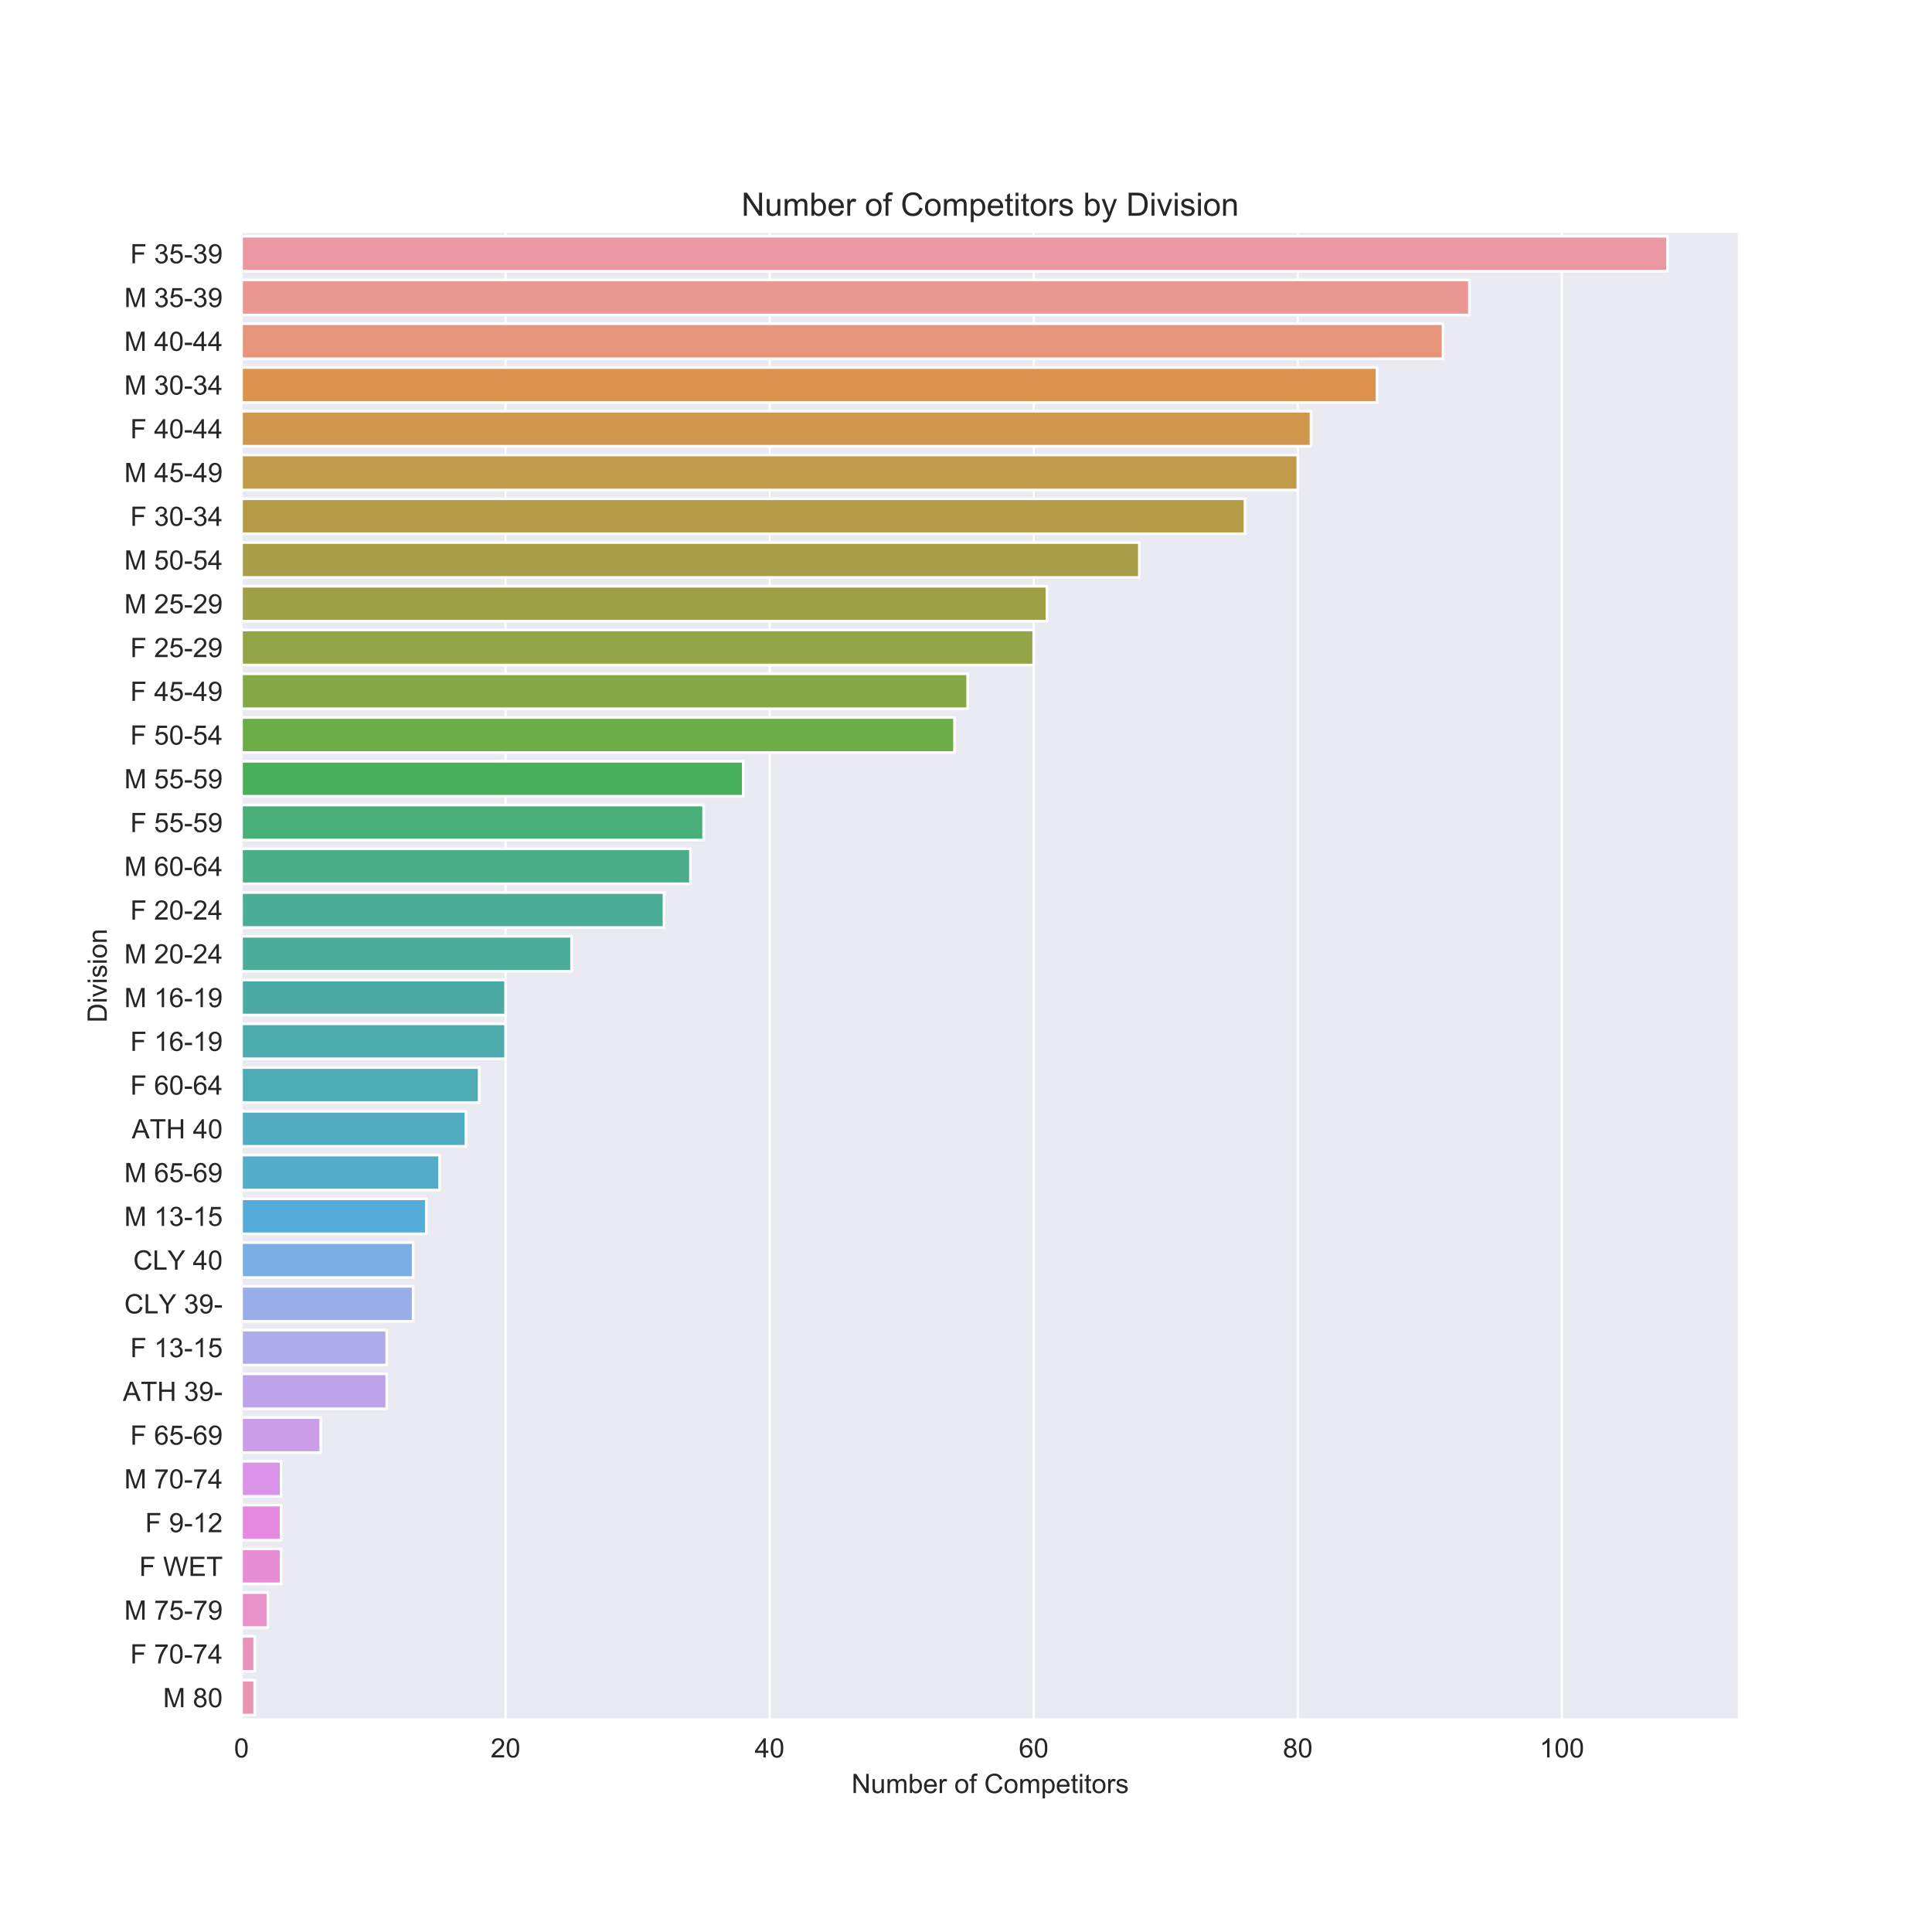 <?xml version="1.0" encoding="utf-8" standalone="no"?>
<!DOCTYPE svg PUBLIC "-//W3C//DTD SVG 1.1//EN"
  "http://www.w3.org/Graphics/SVG/1.1/DTD/svg11.dtd">
<!-- Created with matplotlib (http://matplotlib.org/) -->
<svg height="720pt" version="1.1" viewBox="0 0 720 720" width="720pt" xmlns="http://www.w3.org/2000/svg" xmlns:xlink="http://www.w3.org/1999/xlink">
 <defs>
  <style type="text/css">
*{stroke-linecap:butt;stroke-linejoin:round;}
  </style>
 </defs>
 <g id="figure_1">
  <g id="patch_1">
   <path d="M 0 720 
L 720 720 
L 720 0 
L 0 0 
z
" style="fill:#ffffff;"/>
  </g>
  <g id="axes_1">
   <g id="patch_2">
    <path d="M 90 640.8 
L 648 640.8 
L 648 86.4 
L 90 86.4 
z
" style="fill:#eaeaf2;"/>
   </g>
   <g id="matplotlib.axis_1">
    <g id="xtick_1">
     <g id="line2d_1">
      <path clip-path="url(#p5d344cec4f)" d="M 90 640.8 
L 90 86.4 
" style="fill:none;stroke:#ffffff;stroke-linecap:round;stroke-width:0.8;"/>
     </g>
     <g id="text_1">
      <!-- 0 -->
      <defs>
       <path d="M 4.156 35.297 
Q 4.156 48 6.766 55.734 
Q 9.375 63.484 14.516 67.672 
Q 19.672 71.875 27.484 71.875 
Q 33.25 71.875 37.594 69.547 
Q 41.938 67.234 44.766 62.859 
Q 47.609 58.5 49.219 52.219 
Q 50.828 45.953 50.828 35.297 
Q 50.828 22.703 48.234 14.969 
Q 45.656 7.234 40.5 3 
Q 35.359 -1.219 27.484 -1.219 
Q 17.141 -1.219 11.234 6.203 
Q 4.156 15.141 4.156 35.297 
z
M 13.188 35.297 
Q 13.188 17.672 17.312 11.828 
Q 21.438 6 27.484 6 
Q 33.547 6 37.672 11.859 
Q 41.797 17.719 41.797 35.297 
Q 41.797 52.984 37.672 58.781 
Q 33.547 64.594 27.391 64.594 
Q 21.344 64.594 17.719 59.469 
Q 13.188 52.938 13.188 35.297 
z
" id="ArialMT-30"/>
      </defs>
      <g style="fill:#262626;" transform="translate(87.22 654.958)scale(0.1 -0.1)">
       <use xlink:href="#ArialMT-30"/>
      </g>
     </g>
    </g>
    <g id="xtick_2">
     <g id="line2d_2">
      <path clip-path="url(#p5d344cec4f)" d="M 188.413 640.8 
L 188.413 86.4 
" style="fill:none;stroke:#ffffff;stroke-linecap:round;stroke-width:0.8;"/>
     </g>
     <g id="text_2">
      <!-- 20 -->
      <defs>
       <path d="M 50.344 8.453 
L 50.344 0 
L 3.031 0 
Q 2.938 3.172 4.047 6.109 
Q 5.859 10.938 9.828 15.625 
Q 13.812 20.312 21.344 26.469 
Q 33.016 36.031 37.109 41.625 
Q 41.219 47.219 41.219 52.203 
Q 41.219 57.422 37.469 61 
Q 33.734 64.594 27.734 64.594 
Q 21.391 64.594 17.578 60.781 
Q 13.766 56.984 13.719 50.25 
L 4.688 51.172 
Q 5.609 61.281 11.656 66.578 
Q 17.719 71.875 27.938 71.875 
Q 38.234 71.875 44.234 66.156 
Q 50.25 60.453 50.25 52 
Q 50.25 47.703 48.484 43.547 
Q 46.734 39.406 42.656 34.812 
Q 38.578 30.219 29.109 22.219 
Q 21.188 15.578 18.938 13.203 
Q 16.703 10.844 15.234 8.453 
z
" id="ArialMT-32"/>
      </defs>
      <g style="fill:#262626;" transform="translate(182.852 654.958)scale(0.1 -0.1)">
       <use xlink:href="#ArialMT-32"/>
       <use x="55.615" xlink:href="#ArialMT-30"/>
      </g>
     </g>
    </g>
    <g id="xtick_3">
     <g id="line2d_3">
      <path clip-path="url(#p5d344cec4f)" d="M 286.825 640.8 
L 286.825 86.4 
" style="fill:none;stroke:#ffffff;stroke-linecap:round;stroke-width:0.8;"/>
     </g>
     <g id="text_3">
      <!-- 40 -->
      <defs>
       <path d="M 32.328 0 
L 32.328 17.141 
L 1.266 17.141 
L 1.266 25.203 
L 33.938 71.578 
L 41.109 71.578 
L 41.109 25.203 
L 50.781 25.203 
L 50.781 17.141 
L 41.109 17.141 
L 41.109 0 
z
M 32.328 25.203 
L 32.328 57.469 
L 9.906 25.203 
z
" id="ArialMT-34"/>
      </defs>
      <g style="fill:#262626;" transform="translate(281.264 654.958)scale(0.1 -0.1)">
       <use xlink:href="#ArialMT-34"/>
       <use x="55.615" xlink:href="#ArialMT-30"/>
      </g>
     </g>
    </g>
    <g id="xtick_4">
     <g id="line2d_4">
      <path clip-path="url(#p5d344cec4f)" d="M 385.238 640.8 
L 385.238 86.4 
" style="fill:none;stroke:#ffffff;stroke-linecap:round;stroke-width:0.8;"/>
     </g>
     <g id="text_4">
      <!-- 60 -->
      <defs>
       <path d="M 49.75 54.047 
L 41.016 53.375 
Q 39.844 58.547 37.703 60.891 
Q 34.125 64.656 28.906 64.656 
Q 24.703 64.656 21.531 62.312 
Q 17.391 59.281 14.984 53.469 
Q 12.594 47.656 12.5 36.922 
Q 15.672 41.75 20.266 44.094 
Q 24.859 46.438 29.891 46.438 
Q 38.672 46.438 44.844 39.969 
Q 51.031 33.5 51.031 23.25 
Q 51.031 16.5 48.125 10.719 
Q 45.219 4.938 40.141 1.859 
Q 35.062 -1.219 28.609 -1.219 
Q 17.625 -1.219 10.688 6.859 
Q 3.766 14.938 3.766 33.5 
Q 3.766 54.25 11.422 63.672 
Q 18.109 71.875 29.438 71.875 
Q 37.891 71.875 43.281 67.141 
Q 48.688 62.406 49.75 54.047 
z
M 13.875 23.188 
Q 13.875 18.656 15.797 14.5 
Q 17.719 10.359 21.188 8.172 
Q 24.656 6 28.469 6 
Q 34.031 6 38.031 10.484 
Q 42.047 14.984 42.047 22.703 
Q 42.047 30.125 38.078 34.391 
Q 34.125 38.672 28.125 38.672 
Q 22.172 38.672 18.016 34.391 
Q 13.875 30.125 13.875 23.188 
z
" id="ArialMT-36"/>
      </defs>
      <g style="fill:#262626;" transform="translate(379.677 654.958)scale(0.1 -0.1)">
       <use xlink:href="#ArialMT-36"/>
       <use x="55.615" xlink:href="#ArialMT-30"/>
      </g>
     </g>
    </g>
    <g id="xtick_5">
     <g id="line2d_5">
      <path clip-path="url(#p5d344cec4f)" d="M 483.651 640.8 
L 483.651 86.4 
" style="fill:none;stroke:#ffffff;stroke-linecap:round;stroke-width:0.8;"/>
     </g>
     <g id="text_5">
      <!-- 80 -->
      <defs>
       <path d="M 17.672 38.812 
Q 12.203 40.828 9.562 44.531 
Q 6.938 48.25 6.938 53.422 
Q 6.938 61.234 12.547 66.547 
Q 18.172 71.875 27.484 71.875 
Q 36.859 71.875 42.578 66.422 
Q 48.297 60.984 48.297 53.172 
Q 48.297 48.188 45.672 44.5 
Q 43.062 40.828 37.75 38.812 
Q 44.344 36.672 47.781 31.875 
Q 51.219 27.094 51.219 20.453 
Q 51.219 11.281 44.719 5.031 
Q 38.234 -1.219 27.641 -1.219 
Q 17.047 -1.219 10.547 5.047 
Q 4.047 11.328 4.047 20.703 
Q 4.047 27.688 7.594 32.391 
Q 11.141 37.109 17.672 38.812 
z
M 15.922 53.719 
Q 15.922 48.641 19.188 45.406 
Q 22.469 42.188 27.688 42.188 
Q 32.766 42.188 36.016 45.375 
Q 39.266 48.578 39.266 53.219 
Q 39.266 58.062 35.906 61.359 
Q 32.562 64.656 27.594 64.656 
Q 22.562 64.656 19.234 61.422 
Q 15.922 58.203 15.922 53.719 
z
M 13.094 20.656 
Q 13.094 16.891 14.875 13.375 
Q 16.656 9.859 20.172 7.922 
Q 23.688 6 27.734 6 
Q 34.031 6 38.125 10.047 
Q 42.234 14.109 42.234 20.359 
Q 42.234 26.703 38.016 30.859 
Q 33.797 35.016 27.438 35.016 
Q 21.234 35.016 17.156 30.906 
Q 13.094 26.812 13.094 20.656 
z
" id="ArialMT-38"/>
      </defs>
      <g style="fill:#262626;" transform="translate(478.09 654.958)scale(0.1 -0.1)">
       <use xlink:href="#ArialMT-38"/>
       <use x="55.615" xlink:href="#ArialMT-30"/>
      </g>
     </g>
    </g>
    <g id="xtick_6">
     <g id="line2d_6">
      <path clip-path="url(#p5d344cec4f)" d="M 582.063 640.8 
L 582.063 86.4 
" style="fill:none;stroke:#ffffff;stroke-linecap:round;stroke-width:0.8;"/>
     </g>
     <g id="text_6">
      <!-- 100 -->
      <defs>
       <path d="M 37.25 0 
L 28.469 0 
L 28.469 56 
Q 25.297 52.984 20.141 49.953 
Q 14.984 46.922 10.891 45.406 
L 10.891 53.906 
Q 18.266 57.375 23.781 62.297 
Q 29.297 67.234 31.594 71.875 
L 37.25 71.875 
z
" id="ArialMT-31"/>
      </defs>
      <g style="fill:#262626;" transform="translate(573.722 654.958)scale(0.1 -0.1)">
       <use xlink:href="#ArialMT-31"/>
       <use x="55.615" xlink:href="#ArialMT-30"/>
       <use x="111.23" xlink:href="#ArialMT-30"/>
      </g>
     </g>
    </g>
    <g id="text_7">
     <!-- Number of Competitors -->
     <defs>
      <path d="M 7.625 0 
L 7.625 71.578 
L 17.328 71.578 
L 54.938 15.375 
L 54.938 71.578 
L 64.016 71.578 
L 64.016 0 
L 54.297 0 
L 16.703 56.25 
L 16.703 0 
z
" id="ArialMT-4e"/>
      <path d="M 40.578 0 
L 40.578 7.625 
Q 34.516 -1.172 24.125 -1.172 
Q 19.531 -1.172 15.547 0.578 
Q 11.578 2.344 9.641 5 
Q 7.719 7.672 6.938 11.531 
Q 6.391 14.109 6.391 19.734 
L 6.391 51.859 
L 15.188 51.859 
L 15.188 23.094 
Q 15.188 16.219 15.719 13.812 
Q 16.547 10.359 19.234 8.375 
Q 21.922 6.391 25.875 6.391 
Q 29.828 6.391 33.297 8.422 
Q 36.766 10.453 38.203 13.938 
Q 39.656 17.438 39.656 24.078 
L 39.656 51.859 
L 48.438 51.859 
L 48.438 0 
z
" id="ArialMT-75"/>
      <path d="M 6.594 0 
L 6.594 51.859 
L 14.453 51.859 
L 14.453 44.578 
Q 16.891 48.391 20.938 50.703 
Q 25 53.031 30.172 53.031 
Q 35.938 53.031 39.625 50.641 
Q 43.312 48.25 44.828 43.953 
Q 50.984 53.031 60.844 53.031 
Q 68.562 53.031 72.703 48.75 
Q 76.859 44.484 76.859 35.594 
L 76.859 0 
L 68.109 0 
L 68.109 32.672 
Q 68.109 37.938 67.25 40.25 
Q 66.406 42.578 64.156 43.984 
Q 61.922 45.406 58.891 45.406 
Q 53.422 45.406 49.797 41.766 
Q 46.188 38.141 46.188 30.125 
L 46.188 0 
L 37.406 0 
L 37.406 33.688 
Q 37.406 39.547 35.25 42.469 
Q 33.109 45.406 28.219 45.406 
Q 24.516 45.406 21.359 43.453 
Q 18.219 41.5 16.797 37.734 
Q 15.375 33.984 15.375 26.906 
L 15.375 0 
z
" id="ArialMT-6d"/>
      <path d="M 14.703 0 
L 6.547 0 
L 6.547 71.578 
L 15.328 71.578 
L 15.328 46.047 
Q 20.906 53.031 29.547 53.031 
Q 34.328 53.031 38.594 51.094 
Q 42.875 49.172 45.625 45.672 
Q 48.391 42.188 49.953 37.25 
Q 51.516 32.328 51.516 26.703 
Q 51.516 13.375 44.922 6.094 
Q 38.328 -1.172 29.109 -1.172 
Q 19.922 -1.172 14.703 6.5 
z
M 14.594 26.312 
Q 14.594 17 17.141 12.844 
Q 21.297 6.062 28.375 6.062 
Q 34.125 6.062 38.328 11.062 
Q 42.531 16.062 42.531 25.984 
Q 42.531 36.141 38.5 40.969 
Q 34.469 45.797 28.766 45.797 
Q 23 45.797 18.797 40.797 
Q 14.594 35.797 14.594 26.312 
z
" id="ArialMT-62"/>
      <path d="M 42.094 16.703 
L 51.172 15.578 
Q 49.031 7.625 43.219 3.219 
Q 37.406 -1.172 28.375 -1.172 
Q 17 -1.172 10.328 5.828 
Q 3.656 12.844 3.656 25.484 
Q 3.656 38.578 10.391 45.797 
Q 17.141 53.031 27.875 53.031 
Q 38.281 53.031 44.875 45.953 
Q 51.469 38.875 51.469 26.031 
Q 51.469 25.25 51.422 23.688 
L 12.75 23.688 
Q 13.234 15.141 17.578 10.594 
Q 21.922 6.062 28.422 6.062 
Q 33.25 6.062 36.672 8.594 
Q 40.094 11.141 42.094 16.703 
z
M 13.234 30.906 
L 42.188 30.906 
Q 41.609 37.453 38.875 40.719 
Q 34.672 45.797 27.984 45.797 
Q 21.922 45.797 17.797 41.75 
Q 13.672 37.703 13.234 30.906 
z
" id="ArialMT-65"/>
      <path d="M 6.5 0 
L 6.5 51.859 
L 14.406 51.859 
L 14.406 44 
Q 17.438 49.516 20 51.266 
Q 22.562 53.031 25.641 53.031 
Q 30.078 53.031 34.672 50.203 
L 31.641 42.047 
Q 28.422 43.953 25.203 43.953 
Q 22.312 43.953 20.016 42.219 
Q 17.719 40.484 16.75 37.406 
Q 15.281 32.719 15.281 27.156 
L 15.281 0 
z
" id="ArialMT-72"/>
      <path id="ArialMT-20"/>
      <path d="M 3.328 25.922 
Q 3.328 40.328 11.328 47.266 
Q 18.016 53.031 27.641 53.031 
Q 38.328 53.031 45.109 46.016 
Q 51.906 39.016 51.906 26.656 
Q 51.906 16.656 48.906 10.906 
Q 45.906 5.172 40.156 2 
Q 34.422 -1.172 27.641 -1.172 
Q 16.75 -1.172 10.031 5.812 
Q 3.328 12.797 3.328 25.922 
z
M 12.359 25.922 
Q 12.359 15.969 16.703 11.016 
Q 21.047 6.062 27.641 6.062 
Q 34.188 6.062 38.531 11.031 
Q 42.875 16.016 42.875 26.219 
Q 42.875 35.844 38.5 40.797 
Q 34.125 45.75 27.641 45.75 
Q 21.047 45.75 16.703 40.812 
Q 12.359 35.891 12.359 25.922 
z
" id="ArialMT-6f"/>
      <path d="M 8.688 0 
L 8.688 45.016 
L 0.922 45.016 
L 0.922 51.859 
L 8.688 51.859 
L 8.688 57.375 
Q 8.688 62.594 9.625 65.141 
Q 10.891 68.562 14.078 70.672 
Q 17.281 72.797 23.047 72.797 
Q 26.766 72.797 31.25 71.922 
L 29.938 64.266 
Q 27.203 64.75 24.75 64.75 
Q 20.75 64.75 19.094 63.031 
Q 17.438 61.328 17.438 56.641 
L 17.438 51.859 
L 27.547 51.859 
L 27.547 45.016 
L 17.438 45.016 
L 17.438 0 
z
" id="ArialMT-66"/>
      <path d="M 58.797 25.094 
L 68.266 22.703 
Q 65.281 11.031 57.547 4.906 
Q 49.812 -1.219 38.625 -1.219 
Q 27.047 -1.219 19.797 3.484 
Q 12.547 8.203 8.766 17.141 
Q 4.984 26.078 4.984 36.328 
Q 4.984 47.516 9.25 55.828 
Q 13.531 64.156 21.406 68.469 
Q 29.297 72.797 38.766 72.797 
Q 49.516 72.797 56.828 67.328 
Q 64.156 61.859 67.047 51.953 
L 57.719 49.75 
Q 55.219 57.562 50.484 61.125 
Q 45.75 64.703 38.578 64.703 
Q 30.328 64.703 24.781 60.734 
Q 19.234 56.781 16.984 50.109 
Q 14.75 43.453 14.75 36.375 
Q 14.75 27.25 17.406 20.438 
Q 20.062 13.625 25.672 10.25 
Q 31.297 6.891 37.844 6.891 
Q 45.797 6.891 51.312 11.469 
Q 56.844 16.062 58.797 25.094 
z
" id="ArialMT-43"/>
      <path d="M 6.594 -19.875 
L 6.594 51.859 
L 14.594 51.859 
L 14.594 45.125 
Q 17.438 49.078 21 51.047 
Q 24.562 53.031 29.641 53.031 
Q 36.281 53.031 41.359 49.609 
Q 46.438 46.188 49.016 39.953 
Q 51.609 33.734 51.609 26.312 
Q 51.609 18.359 48.75 11.984 
Q 45.906 5.609 40.453 2.219 
Q 35.016 -1.172 29 -1.172 
Q 24.609 -1.172 21.109 0.688 
Q 17.625 2.547 15.375 5.375 
L 15.375 -19.875 
z
M 14.547 25.641 
Q 14.547 15.625 18.594 10.844 
Q 22.656 6.062 28.422 6.062 
Q 34.281 6.062 38.453 11.016 
Q 42.625 15.969 42.625 26.375 
Q 42.625 36.281 38.547 41.203 
Q 34.469 46.141 28.812 46.141 
Q 23.188 46.141 18.859 40.891 
Q 14.547 35.641 14.547 25.641 
z
" id="ArialMT-70"/>
      <path d="M 25.781 7.859 
L 27.047 0.094 
Q 23.344 -0.688 20.406 -0.688 
Q 15.625 -0.688 12.984 0.828 
Q 10.359 2.344 9.281 4.812 
Q 8.203 7.281 8.203 15.188 
L 8.203 45.016 
L 1.766 45.016 
L 1.766 51.859 
L 8.203 51.859 
L 8.203 64.703 
L 16.938 69.969 
L 16.938 51.859 
L 25.781 51.859 
L 25.781 45.016 
L 16.938 45.016 
L 16.938 14.703 
Q 16.938 10.938 17.406 9.859 
Q 17.875 8.797 18.922 8.156 
Q 19.969 7.516 21.922 7.516 
Q 23.391 7.516 25.781 7.859 
z
" id="ArialMT-74"/>
      <path d="M 6.641 61.469 
L 6.641 71.578 
L 15.438 71.578 
L 15.438 61.469 
z
M 6.641 0 
L 6.641 51.859 
L 15.438 51.859 
L 15.438 0 
z
" id="ArialMT-69"/>
      <path d="M 3.078 15.484 
L 11.766 16.844 
Q 12.5 11.625 15.844 8.844 
Q 19.188 6.062 25.203 6.062 
Q 31.25 6.062 34.172 8.516 
Q 37.109 10.984 37.109 14.312 
Q 37.109 17.281 34.516 19 
Q 32.719 20.172 25.531 21.969 
Q 15.875 24.422 12.141 26.203 
Q 8.406 27.984 6.469 31.125 
Q 4.547 34.281 4.547 38.094 
Q 4.547 41.547 6.125 44.5 
Q 7.719 47.469 10.453 49.422 
Q 12.5 50.922 16.031 51.969 
Q 19.578 53.031 23.641 53.031 
Q 29.734 53.031 34.344 51.266 
Q 38.969 49.516 41.156 46.5 
Q 43.359 43.5 44.188 38.484 
L 35.594 37.312 
Q 35.016 41.312 32.203 43.547 
Q 29.391 45.797 24.266 45.797 
Q 18.219 45.797 15.625 43.797 
Q 13.031 41.797 13.031 39.109 
Q 13.031 37.406 14.109 36.031 
Q 15.188 34.625 17.484 33.688 
Q 18.797 33.203 25.25 31.453 
Q 34.578 28.953 38.25 27.359 
Q 41.938 25.781 44.031 22.75 
Q 46.141 19.734 46.141 15.234 
Q 46.141 10.844 43.578 6.953 
Q 41.016 3.078 36.172 0.953 
Q 31.344 -1.172 25.25 -1.172 
Q 15.141 -1.172 9.844 3.031 
Q 4.547 7.234 3.078 15.484 
z
" id="ArialMT-73"/>
     </defs>
     <g style="fill:#262626;" transform="translate(317.319 668.225)scale(0.1 -0.1)">
      <use xlink:href="#ArialMT-4e"/>
      <use x="72.217" xlink:href="#ArialMT-75"/>
      <use x="127.832" xlink:href="#ArialMT-6d"/>
      <use x="211.133" xlink:href="#ArialMT-62"/>
      <use x="266.748" xlink:href="#ArialMT-65"/>
      <use x="322.363" xlink:href="#ArialMT-72"/>
      <use x="355.664" xlink:href="#ArialMT-20"/>
      <use x="383.447" xlink:href="#ArialMT-6f"/>
      <use x="439.062" xlink:href="#ArialMT-66"/>
      <use x="466.846" xlink:href="#ArialMT-20"/>
      <use x="494.629" xlink:href="#ArialMT-43"/>
      <use x="566.846" xlink:href="#ArialMT-6f"/>
      <use x="622.461" xlink:href="#ArialMT-6d"/>
      <use x="705.762" xlink:href="#ArialMT-70"/>
      <use x="761.377" xlink:href="#ArialMT-65"/>
      <use x="816.992" xlink:href="#ArialMT-74"/>
      <use x="844.775" xlink:href="#ArialMT-69"/>
      <use x="866.992" xlink:href="#ArialMT-74"/>
      <use x="894.775" xlink:href="#ArialMT-6f"/>
      <use x="950.391" xlink:href="#ArialMT-72"/>
      <use x="983.691" xlink:href="#ArialMT-73"/>
     </g>
    </g>
   </g>
   <g id="matplotlib.axis_2">
    <g id="ytick_1">
     <g id="text_8">
      <!-- F 35-39 -->
      <defs>
       <path d="M 8.203 0 
L 8.203 71.578 
L 56.5 71.578 
L 56.5 63.141 
L 17.672 63.141 
L 17.672 40.969 
L 51.266 40.969 
L 51.266 32.516 
L 17.672 32.516 
L 17.672 0 
z
" id="ArialMT-46"/>
       <path d="M 4.203 18.891 
L 12.984 20.062 
Q 14.5 12.594 18.141 9.297 
Q 21.781 6 27 6 
Q 33.203 6 37.469 10.297 
Q 41.75 14.594 41.75 20.953 
Q 41.75 27 37.797 30.922 
Q 33.844 34.859 27.734 34.859 
Q 25.25 34.859 21.531 33.891 
L 22.516 41.609 
Q 23.391 41.5 23.922 41.5 
Q 29.547 41.5 34.031 44.422 
Q 38.531 47.359 38.531 53.469 
Q 38.531 58.297 35.25 61.469 
Q 31.984 64.656 26.812 64.656 
Q 21.688 64.656 18.266 61.422 
Q 14.844 58.203 13.875 51.766 
L 5.078 53.328 
Q 6.688 62.156 12.391 67.016 
Q 18.109 71.875 26.609 71.875 
Q 32.469 71.875 37.391 69.359 
Q 42.328 66.844 44.938 62.5 
Q 47.562 58.156 47.562 53.266 
Q 47.562 48.641 45.062 44.828 
Q 42.578 41.016 37.703 38.766 
Q 44.047 37.312 47.562 32.688 
Q 51.078 28.078 51.078 21.141 
Q 51.078 11.766 44.234 5.25 
Q 37.406 -1.266 26.953 -1.266 
Q 17.531 -1.266 11.297 4.344 
Q 5.078 9.969 4.203 18.891 
z
" id="ArialMT-33"/>
       <path d="M 4.156 18.75 
L 13.375 19.531 
Q 14.406 12.797 18.141 9.391 
Q 21.875 6 27.156 6 
Q 33.5 6 37.891 10.781 
Q 42.281 15.578 42.281 23.484 
Q 42.281 31 38.062 35.344 
Q 33.844 39.703 27 39.703 
Q 22.75 39.703 19.328 37.766 
Q 15.922 35.844 13.969 32.766 
L 5.719 33.844 
L 12.641 70.609 
L 48.25 70.609 
L 48.25 62.203 
L 19.672 62.203 
L 15.828 42.969 
Q 22.266 47.469 29.344 47.469 
Q 38.719 47.469 45.156 40.969 
Q 51.609 34.469 51.609 24.266 
Q 51.609 14.547 45.953 7.469 
Q 39.062 -1.219 27.156 -1.219 
Q 17.391 -1.219 11.203 4.25 
Q 5.031 9.719 4.156 18.75 
z
" id="ArialMT-35"/>
       <path d="M 3.172 21.484 
L 3.172 30.328 
L 30.172 30.328 
L 30.172 21.484 
z
" id="ArialMT-2d"/>
       <path d="M 5.469 16.547 
L 13.922 17.328 
Q 14.984 11.375 18.016 8.688 
Q 21.047 6 25.781 6 
Q 29.828 6 32.875 7.859 
Q 35.938 9.719 37.891 12.812 
Q 39.844 15.922 41.156 21.188 
Q 42.484 26.469 42.484 31.938 
Q 42.484 32.516 42.438 33.688 
Q 39.797 29.5 35.234 26.875 
Q 30.672 24.266 25.344 24.266 
Q 16.453 24.266 10.297 30.703 
Q 4.156 37.156 4.156 47.703 
Q 4.156 58.594 10.578 65.234 
Q 17 71.875 26.656 71.875 
Q 33.641 71.875 39.422 68.109 
Q 45.219 64.359 48.219 57.391 
Q 51.219 50.438 51.219 37.25 
Q 51.219 23.531 48.234 15.406 
Q 45.266 7.281 39.375 3.031 
Q 33.5 -1.219 25.594 -1.219 
Q 17.188 -1.219 11.859 3.438 
Q 6.547 8.109 5.469 16.547 
z
M 41.453 48.141 
Q 41.453 55.719 37.422 60.156 
Q 33.406 64.594 27.734 64.594 
Q 21.875 64.594 17.531 59.812 
Q 13.188 55.031 13.188 47.406 
Q 13.188 40.578 17.312 36.297 
Q 21.438 32.031 27.484 32.031 
Q 33.594 32.031 37.516 36.297 
Q 41.453 40.578 41.453 48.141 
z
" id="ArialMT-39"/>
      </defs>
      <g style="fill:#262626;" transform="translate(48.541 98.132)scale(0.1 -0.1)">
       <use xlink:href="#ArialMT-46"/>
       <use x="61.084" xlink:href="#ArialMT-20"/>
       <use x="88.867" xlink:href="#ArialMT-33"/>
       <use x="144.482" xlink:href="#ArialMT-35"/>
       <use x="200.098" xlink:href="#ArialMT-2d"/>
       <use x="233.398" xlink:href="#ArialMT-33"/>
       <use x="289.014" xlink:href="#ArialMT-39"/>
      </g>
     </g>
    </g>
    <g id="ytick_2">
     <g id="text_9">
      <!-- M 35-39 -->
      <defs>
       <path d="M 7.422 0 
L 7.422 71.578 
L 21.688 71.578 
L 38.625 20.906 
Q 40.969 13.812 42.047 10.297 
Q 43.266 14.203 45.844 21.781 
L 62.984 71.578 
L 75.734 71.578 
L 75.734 0 
L 66.609 0 
L 66.609 59.906 
L 45.797 0 
L 37.25 0 
L 16.547 60.938 
L 16.547 0 
z
" id="ArialMT-4d"/>
      </defs>
      <g style="fill:#262626;" transform="translate(46.319 114.438)scale(0.1 -0.1)">
       <use xlink:href="#ArialMT-4d"/>
       <use x="83.301" xlink:href="#ArialMT-20"/>
       <use x="111.084" xlink:href="#ArialMT-33"/>
       <use x="166.699" xlink:href="#ArialMT-35"/>
       <use x="222.314" xlink:href="#ArialMT-2d"/>
       <use x="255.615" xlink:href="#ArialMT-33"/>
       <use x="311.23" xlink:href="#ArialMT-39"/>
      </g>
     </g>
    </g>
    <g id="ytick_3">
     <g id="text_10">
      <!-- M 40-44 -->
      <g style="fill:#262626;" transform="translate(46.319 130.744)scale(0.1 -0.1)">
       <use xlink:href="#ArialMT-4d"/>
       <use x="83.301" xlink:href="#ArialMT-20"/>
       <use x="111.084" xlink:href="#ArialMT-34"/>
       <use x="166.699" xlink:href="#ArialMT-30"/>
       <use x="222.314" xlink:href="#ArialMT-2d"/>
       <use x="255.615" xlink:href="#ArialMT-34"/>
       <use x="311.23" xlink:href="#ArialMT-34"/>
      </g>
     </g>
    </g>
    <g id="ytick_4">
     <g id="text_11">
      <!-- M 30-34 -->
      <g style="fill:#262626;" transform="translate(46.319 147.049)scale(0.1 -0.1)">
       <use xlink:href="#ArialMT-4d"/>
       <use x="83.301" xlink:href="#ArialMT-20"/>
       <use x="111.084" xlink:href="#ArialMT-33"/>
       <use x="166.699" xlink:href="#ArialMT-30"/>
       <use x="222.314" xlink:href="#ArialMT-2d"/>
       <use x="255.615" xlink:href="#ArialMT-33"/>
       <use x="311.23" xlink:href="#ArialMT-34"/>
      </g>
     </g>
    </g>
    <g id="ytick_5">
     <g id="text_12">
      <!-- F 40-44 -->
      <g style="fill:#262626;" transform="translate(48.541 163.355)scale(0.1 -0.1)">
       <use xlink:href="#ArialMT-46"/>
       <use x="61.084" xlink:href="#ArialMT-20"/>
       <use x="88.867" xlink:href="#ArialMT-34"/>
       <use x="144.482" xlink:href="#ArialMT-30"/>
       <use x="200.098" xlink:href="#ArialMT-2d"/>
       <use x="233.398" xlink:href="#ArialMT-34"/>
       <use x="289.014" xlink:href="#ArialMT-34"/>
      </g>
     </g>
    </g>
    <g id="ytick_6">
     <g id="text_13">
      <!-- M 45-49 -->
      <g style="fill:#262626;" transform="translate(46.319 179.661)scale(0.1 -0.1)">
       <use xlink:href="#ArialMT-4d"/>
       <use x="83.301" xlink:href="#ArialMT-20"/>
       <use x="111.084" xlink:href="#ArialMT-34"/>
       <use x="166.699" xlink:href="#ArialMT-35"/>
       <use x="222.314" xlink:href="#ArialMT-2d"/>
       <use x="255.615" xlink:href="#ArialMT-34"/>
       <use x="311.23" xlink:href="#ArialMT-39"/>
      </g>
     </g>
    </g>
    <g id="ytick_7">
     <g id="text_14">
      <!-- F 30-34 -->
      <g style="fill:#262626;" transform="translate(48.541 195.967)scale(0.1 -0.1)">
       <use xlink:href="#ArialMT-46"/>
       <use x="61.084" xlink:href="#ArialMT-20"/>
       <use x="88.867" xlink:href="#ArialMT-33"/>
       <use x="144.482" xlink:href="#ArialMT-30"/>
       <use x="200.098" xlink:href="#ArialMT-2d"/>
       <use x="233.398" xlink:href="#ArialMT-33"/>
       <use x="289.014" xlink:href="#ArialMT-34"/>
      </g>
     </g>
    </g>
    <g id="ytick_8">
     <g id="text_15">
      <!-- M 50-54 -->
      <g style="fill:#262626;" transform="translate(46.319 212.273)scale(0.1 -0.1)">
       <use xlink:href="#ArialMT-4d"/>
       <use x="83.301" xlink:href="#ArialMT-20"/>
       <use x="111.084" xlink:href="#ArialMT-35"/>
       <use x="166.699" xlink:href="#ArialMT-30"/>
       <use x="222.314" xlink:href="#ArialMT-2d"/>
       <use x="255.615" xlink:href="#ArialMT-35"/>
       <use x="311.23" xlink:href="#ArialMT-34"/>
      </g>
     </g>
    </g>
    <g id="ytick_9">
     <g id="text_16">
      <!-- M 25-29 -->
      <g style="fill:#262626;" transform="translate(46.319 228.579)scale(0.1 -0.1)">
       <use xlink:href="#ArialMT-4d"/>
       <use x="83.301" xlink:href="#ArialMT-20"/>
       <use x="111.084" xlink:href="#ArialMT-32"/>
       <use x="166.699" xlink:href="#ArialMT-35"/>
       <use x="222.314" xlink:href="#ArialMT-2d"/>
       <use x="255.615" xlink:href="#ArialMT-32"/>
       <use x="311.23" xlink:href="#ArialMT-39"/>
      </g>
     </g>
    </g>
    <g id="ytick_10">
     <g id="text_17">
      <!-- F 25-29 -->
      <g style="fill:#262626;" transform="translate(48.541 244.885)scale(0.1 -0.1)">
       <use xlink:href="#ArialMT-46"/>
       <use x="61.084" xlink:href="#ArialMT-20"/>
       <use x="88.867" xlink:href="#ArialMT-32"/>
       <use x="144.482" xlink:href="#ArialMT-35"/>
       <use x="200.098" xlink:href="#ArialMT-2d"/>
       <use x="233.398" xlink:href="#ArialMT-32"/>
       <use x="289.014" xlink:href="#ArialMT-39"/>
      </g>
     </g>
    </g>
    <g id="ytick_11">
     <g id="text_18">
      <!-- F 45-49 -->
      <g style="fill:#262626;" transform="translate(48.541 261.191)scale(0.1 -0.1)">
       <use xlink:href="#ArialMT-46"/>
       <use x="61.084" xlink:href="#ArialMT-20"/>
       <use x="88.867" xlink:href="#ArialMT-34"/>
       <use x="144.482" xlink:href="#ArialMT-35"/>
       <use x="200.098" xlink:href="#ArialMT-2d"/>
       <use x="233.398" xlink:href="#ArialMT-34"/>
       <use x="289.014" xlink:href="#ArialMT-39"/>
      </g>
     </g>
    </g>
    <g id="ytick_12">
     <g id="text_19">
      <!-- F 50-54 -->
      <g style="fill:#262626;" transform="translate(48.541 277.497)scale(0.1 -0.1)">
       <use xlink:href="#ArialMT-46"/>
       <use x="61.084" xlink:href="#ArialMT-20"/>
       <use x="88.867" xlink:href="#ArialMT-35"/>
       <use x="144.482" xlink:href="#ArialMT-30"/>
       <use x="200.098" xlink:href="#ArialMT-2d"/>
       <use x="233.398" xlink:href="#ArialMT-35"/>
       <use x="289.014" xlink:href="#ArialMT-34"/>
      </g>
     </g>
    </g>
    <g id="ytick_13">
     <g id="text_20">
      <!-- M 55-59 -->
      <g style="fill:#262626;" transform="translate(46.319 293.802)scale(0.1 -0.1)">
       <use xlink:href="#ArialMT-4d"/>
       <use x="83.301" xlink:href="#ArialMT-20"/>
       <use x="111.084" xlink:href="#ArialMT-35"/>
       <use x="166.699" xlink:href="#ArialMT-35"/>
       <use x="222.314" xlink:href="#ArialMT-2d"/>
       <use x="255.615" xlink:href="#ArialMT-35"/>
       <use x="311.23" xlink:href="#ArialMT-39"/>
      </g>
     </g>
    </g>
    <g id="ytick_14">
     <g id="text_21">
      <!-- F 55-59 -->
      <g style="fill:#262626;" transform="translate(48.541 310.108)scale(0.1 -0.1)">
       <use xlink:href="#ArialMT-46"/>
       <use x="61.084" xlink:href="#ArialMT-20"/>
       <use x="88.867" xlink:href="#ArialMT-35"/>
       <use x="144.482" xlink:href="#ArialMT-35"/>
       <use x="200.098" xlink:href="#ArialMT-2d"/>
       <use x="233.398" xlink:href="#ArialMT-35"/>
       <use x="289.014" xlink:href="#ArialMT-39"/>
      </g>
     </g>
    </g>
    <g id="ytick_15">
     <g id="text_22">
      <!-- M 60-64 -->
      <g style="fill:#262626;" transform="translate(46.319 326.414)scale(0.1 -0.1)">
       <use xlink:href="#ArialMT-4d"/>
       <use x="83.301" xlink:href="#ArialMT-20"/>
       <use x="111.084" xlink:href="#ArialMT-36"/>
       <use x="166.699" xlink:href="#ArialMT-30"/>
       <use x="222.314" xlink:href="#ArialMT-2d"/>
       <use x="255.615" xlink:href="#ArialMT-36"/>
       <use x="311.23" xlink:href="#ArialMT-34"/>
      </g>
     </g>
    </g>
    <g id="ytick_16">
     <g id="text_23">
      <!-- F 20-24 -->
      <g style="fill:#262626;" transform="translate(48.541 342.72)scale(0.1 -0.1)">
       <use xlink:href="#ArialMT-46"/>
       <use x="61.084" xlink:href="#ArialMT-20"/>
       <use x="88.867" xlink:href="#ArialMT-32"/>
       <use x="144.482" xlink:href="#ArialMT-30"/>
       <use x="200.098" xlink:href="#ArialMT-2d"/>
       <use x="233.398" xlink:href="#ArialMT-32"/>
       <use x="289.014" xlink:href="#ArialMT-34"/>
      </g>
     </g>
    </g>
    <g id="ytick_17">
     <g id="text_24">
      <!-- M 20-24 -->
      <g style="fill:#262626;" transform="translate(46.319 359.026)scale(0.1 -0.1)">
       <use xlink:href="#ArialMT-4d"/>
       <use x="83.301" xlink:href="#ArialMT-20"/>
       <use x="111.084" xlink:href="#ArialMT-32"/>
       <use x="166.699" xlink:href="#ArialMT-30"/>
       <use x="222.314" xlink:href="#ArialMT-2d"/>
       <use x="255.615" xlink:href="#ArialMT-32"/>
       <use x="311.23" xlink:href="#ArialMT-34"/>
      </g>
     </g>
    </g>
    <g id="ytick_18">
     <g id="text_25">
      <!-- M 16-19 -->
      <g style="fill:#262626;" transform="translate(46.319 375.332)scale(0.1 -0.1)">
       <use xlink:href="#ArialMT-4d"/>
       <use x="83.301" xlink:href="#ArialMT-20"/>
       <use x="111.084" xlink:href="#ArialMT-31"/>
       <use x="166.699" xlink:href="#ArialMT-36"/>
       <use x="222.314" xlink:href="#ArialMT-2d"/>
       <use x="255.615" xlink:href="#ArialMT-31"/>
       <use x="311.23" xlink:href="#ArialMT-39"/>
      </g>
     </g>
    </g>
    <g id="ytick_19">
     <g id="text_26">
      <!-- F 16-19 -->
      <g style="fill:#262626;" transform="translate(48.541 391.638)scale(0.1 -0.1)">
       <use xlink:href="#ArialMT-46"/>
       <use x="61.084" xlink:href="#ArialMT-20"/>
       <use x="88.867" xlink:href="#ArialMT-31"/>
       <use x="144.482" xlink:href="#ArialMT-36"/>
       <use x="200.098" xlink:href="#ArialMT-2d"/>
       <use x="233.398" xlink:href="#ArialMT-31"/>
       <use x="289.014" xlink:href="#ArialMT-39"/>
      </g>
     </g>
    </g>
    <g id="ytick_20">
     <g id="text_27">
      <!-- F 60-64 -->
      <g style="fill:#262626;" transform="translate(48.541 407.944)scale(0.1 -0.1)">
       <use xlink:href="#ArialMT-46"/>
       <use x="61.084" xlink:href="#ArialMT-20"/>
       <use x="88.867" xlink:href="#ArialMT-36"/>
       <use x="144.482" xlink:href="#ArialMT-30"/>
       <use x="200.098" xlink:href="#ArialMT-2d"/>
       <use x="233.398" xlink:href="#ArialMT-36"/>
       <use x="289.014" xlink:href="#ArialMT-34"/>
      </g>
     </g>
    </g>
    <g id="ytick_21">
     <g id="text_28">
      <!-- ATH 40 -->
      <defs>
       <path d="M -0.141 0 
L 27.344 71.578 
L 37.547 71.578 
L 66.844 0 
L 56.062 0 
L 47.703 21.688 
L 17.781 21.688 
L 9.906 0 
z
M 20.516 29.391 
L 44.781 29.391 
L 37.312 49.219 
Q 33.891 58.25 32.234 64.062 
Q 30.859 57.172 28.375 50.391 
z
" id="ArialMT-41"/>
       <path d="M 25.922 0 
L 25.922 63.141 
L 2.344 63.141 
L 2.344 71.578 
L 59.078 71.578 
L 59.078 63.141 
L 35.406 63.141 
L 35.406 0 
z
" id="ArialMT-54"/>
       <path d="M 8.016 0 
L 8.016 71.578 
L 17.484 71.578 
L 17.484 42.188 
L 54.688 42.188 
L 54.688 71.578 
L 64.156 71.578 
L 64.156 0 
L 54.688 0 
L 54.688 33.734 
L 17.484 33.734 
L 17.484 0 
z
" id="ArialMT-48"/>
      </defs>
      <g style="fill:#262626;" transform="translate(49.111 424.249)scale(0.1 -0.1)">
       <use xlink:href="#ArialMT-41"/>
       <use x="66.59" xlink:href="#ArialMT-54"/>
       <use x="127.674" xlink:href="#ArialMT-48"/>
       <use x="199.891" xlink:href="#ArialMT-20"/>
       <use x="227.674" xlink:href="#ArialMT-34"/>
       <use x="283.289" xlink:href="#ArialMT-30"/>
      </g>
     </g>
    </g>
    <g id="ytick_22">
     <g id="text_29">
      <!-- M 65-69 -->
      <g style="fill:#262626;" transform="translate(46.319 440.555)scale(0.1 -0.1)">
       <use xlink:href="#ArialMT-4d"/>
       <use x="83.301" xlink:href="#ArialMT-20"/>
       <use x="111.084" xlink:href="#ArialMT-36"/>
       <use x="166.699" xlink:href="#ArialMT-35"/>
       <use x="222.314" xlink:href="#ArialMT-2d"/>
       <use x="255.615" xlink:href="#ArialMT-36"/>
       <use x="311.23" xlink:href="#ArialMT-39"/>
      </g>
     </g>
    </g>
    <g id="ytick_23">
     <g id="text_30">
      <!-- M 13-15 -->
      <g style="fill:#262626;" transform="translate(46.319 456.861)scale(0.1 -0.1)">
       <use xlink:href="#ArialMT-4d"/>
       <use x="83.301" xlink:href="#ArialMT-20"/>
       <use x="111.084" xlink:href="#ArialMT-31"/>
       <use x="166.699" xlink:href="#ArialMT-33"/>
       <use x="222.314" xlink:href="#ArialMT-2d"/>
       <use x="255.615" xlink:href="#ArialMT-31"/>
       <use x="311.23" xlink:href="#ArialMT-35"/>
      </g>
     </g>
    </g>
    <g id="ytick_24">
     <g id="text_31">
      <!-- CLY 40 -->
      <defs>
       <path d="M 7.328 0 
L 7.328 71.578 
L 16.797 71.578 
L 16.797 8.453 
L 52.047 8.453 
L 52.047 0 
z
" id="ArialMT-4c"/>
       <path d="M 27.875 0 
L 27.875 30.328 
L 0.297 71.578 
L 11.812 71.578 
L 25.922 50 
Q 29.828 43.953 33.203 37.891 
Q 36.422 43.5 41.016 50.531 
L 54.891 71.578 
L 65.922 71.578 
L 37.359 30.328 
L 37.359 0 
z
" id="ArialMT-59"/>
      </defs>
      <g style="fill:#262626;" transform="translate(49.659 473.167)scale(0.1 -0.1)">
       <use xlink:href="#ArialMT-43"/>
       <use x="72.217" xlink:href="#ArialMT-4c"/>
       <use x="127.723" xlink:href="#ArialMT-59"/>
       <use x="194.406" xlink:href="#ArialMT-20"/>
       <use x="222.189" xlink:href="#ArialMT-34"/>
       <use x="277.805" xlink:href="#ArialMT-30"/>
      </g>
     </g>
    </g>
    <g id="ytick_25">
     <g id="text_32">
      <!-- CLY 39- -->
      <g style="fill:#262626;" transform="translate(46.33 489.473)scale(0.1 -0.1)">
       <use xlink:href="#ArialMT-43"/>
       <use x="72.217" xlink:href="#ArialMT-4c"/>
       <use x="127.723" xlink:href="#ArialMT-59"/>
       <use x="194.406" xlink:href="#ArialMT-20"/>
       <use x="222.189" xlink:href="#ArialMT-33"/>
       <use x="277.805" xlink:href="#ArialMT-39"/>
       <use x="333.42" xlink:href="#ArialMT-2d"/>
      </g>
     </g>
    </g>
    <g id="ytick_26">
     <g id="text_33">
      <!-- F 13-15 -->
      <g style="fill:#262626;" transform="translate(48.541 505.779)scale(0.1 -0.1)">
       <use xlink:href="#ArialMT-46"/>
       <use x="61.084" xlink:href="#ArialMT-20"/>
       <use x="88.867" xlink:href="#ArialMT-31"/>
       <use x="144.482" xlink:href="#ArialMT-33"/>
       <use x="200.098" xlink:href="#ArialMT-2d"/>
       <use x="233.398" xlink:href="#ArialMT-31"/>
       <use x="289.014" xlink:href="#ArialMT-35"/>
      </g>
     </g>
    </g>
    <g id="ytick_27">
     <g id="text_34">
      <!-- ATH 39- -->
      <g style="fill:#262626;" transform="translate(45.781 522.085)scale(0.1 -0.1)">
       <use xlink:href="#ArialMT-41"/>
       <use x="66.59" xlink:href="#ArialMT-54"/>
       <use x="127.674" xlink:href="#ArialMT-48"/>
       <use x="199.891" xlink:href="#ArialMT-20"/>
       <use x="227.674" xlink:href="#ArialMT-33"/>
       <use x="283.289" xlink:href="#ArialMT-39"/>
       <use x="338.904" xlink:href="#ArialMT-2d"/>
      </g>
     </g>
    </g>
    <g id="ytick_28">
     <g id="text_35">
      <!-- F 65-69 -->
      <g style="fill:#262626;" transform="translate(48.541 538.391)scale(0.1 -0.1)">
       <use xlink:href="#ArialMT-46"/>
       <use x="61.084" xlink:href="#ArialMT-20"/>
       <use x="88.867" xlink:href="#ArialMT-36"/>
       <use x="144.482" xlink:href="#ArialMT-35"/>
       <use x="200.098" xlink:href="#ArialMT-2d"/>
       <use x="233.398" xlink:href="#ArialMT-36"/>
       <use x="289.014" xlink:href="#ArialMT-39"/>
      </g>
     </g>
    </g>
    <g id="ytick_29">
     <g id="text_36">
      <!-- M 70-74 -->
      <defs>
       <path d="M 4.734 62.203 
L 4.734 70.656 
L 51.078 70.656 
L 51.078 63.812 
Q 44.234 56.547 37.516 44.484 
Q 30.812 32.422 27.156 19.672 
Q 24.516 10.688 23.781 0 
L 14.75 0 
Q 14.891 8.453 18.062 20.406 
Q 21.234 32.375 27.172 43.484 
Q 33.109 54.594 39.797 62.203 
z
" id="ArialMT-37"/>
      </defs>
      <g style="fill:#262626;" transform="translate(46.319 554.697)scale(0.1 -0.1)">
       <use xlink:href="#ArialMT-4d"/>
       <use x="83.301" xlink:href="#ArialMT-20"/>
       <use x="111.084" xlink:href="#ArialMT-37"/>
       <use x="166.699" xlink:href="#ArialMT-30"/>
       <use x="222.314" xlink:href="#ArialMT-2d"/>
       <use x="255.615" xlink:href="#ArialMT-37"/>
       <use x="311.23" xlink:href="#ArialMT-34"/>
      </g>
     </g>
    </g>
    <g id="ytick_30">
     <g id="text_37">
      <!-- F 9-12 -->
      <g style="fill:#262626;" transform="translate(54.102 571.002)scale(0.1 -0.1)">
       <use xlink:href="#ArialMT-46"/>
       <use x="61.084" xlink:href="#ArialMT-20"/>
       <use x="88.867" xlink:href="#ArialMT-39"/>
       <use x="144.482" xlink:href="#ArialMT-2d"/>
       <use x="177.783" xlink:href="#ArialMT-31"/>
       <use x="233.398" xlink:href="#ArialMT-32"/>
      </g>
     </g>
    </g>
    <g id="ytick_31">
     <g id="text_38">
      <!-- F WET -->
      <defs>
       <path d="M 20.219 0 
L 1.219 71.578 
L 10.938 71.578 
L 21.828 24.656 
Q 23.578 17.281 24.859 10.016 
Q 27.594 21.484 28.078 23.25 
L 41.703 71.578 
L 53.125 71.578 
L 63.375 35.359 
Q 67.234 21.875 68.953 10.016 
Q 70.312 16.797 72.516 25.594 
L 83.734 71.578 
L 93.266 71.578 
L 73.641 0 
L 64.5 0 
L 49.422 54.547 
Q 47.516 61.375 47.172 62.938 
Q 46.047 58.016 45.062 54.547 
L 29.891 0 
z
" id="ArialMT-57"/>
       <path d="M 7.906 0 
L 7.906 71.578 
L 59.672 71.578 
L 59.672 63.141 
L 17.391 63.141 
L 17.391 41.219 
L 56.984 41.219 
L 56.984 32.812 
L 17.391 32.812 
L 17.391 8.453 
L 61.328 8.453 
L 61.328 0 
z
" id="ArialMT-45"/>
      </defs>
      <g style="fill:#262626;" transform="translate(51.897 587.308)scale(0.1 -0.1)">
       <use xlink:href="#ArialMT-46"/>
       <use x="61.084" xlink:href="#ArialMT-20"/>
       <use x="88.867" xlink:href="#ArialMT-57"/>
       <use x="183.252" xlink:href="#ArialMT-45"/>
       <use x="249.951" xlink:href="#ArialMT-54"/>
      </g>
     </g>
    </g>
    <g id="ytick_32">
     <g id="text_39">
      <!-- M 75-79 -->
      <g style="fill:#262626;" transform="translate(46.319 603.614)scale(0.1 -0.1)">
       <use xlink:href="#ArialMT-4d"/>
       <use x="83.301" xlink:href="#ArialMT-20"/>
       <use x="111.084" xlink:href="#ArialMT-37"/>
       <use x="166.699" xlink:href="#ArialMT-35"/>
       <use x="222.314" xlink:href="#ArialMT-2d"/>
       <use x="255.615" xlink:href="#ArialMT-37"/>
       <use x="311.23" xlink:href="#ArialMT-39"/>
      </g>
     </g>
    </g>
    <g id="ytick_33">
     <g id="text_40">
      <!-- F 70-74 -->
      <g style="fill:#262626;" transform="translate(48.541 619.92)scale(0.1 -0.1)">
       <use xlink:href="#ArialMT-46"/>
       <use x="61.084" xlink:href="#ArialMT-20"/>
       <use x="88.867" xlink:href="#ArialMT-37"/>
       <use x="144.482" xlink:href="#ArialMT-30"/>
       <use x="200.098" xlink:href="#ArialMT-2d"/>
       <use x="233.398" xlink:href="#ArialMT-37"/>
       <use x="289.014" xlink:href="#ArialMT-34"/>
      </g>
     </g>
    </g>
    <g id="ytick_34">
     <g id="text_41">
      <!-- M 80 -->
      <g style="fill:#262626;" transform="translate(60.77 636.226)scale(0.1 -0.1)">
       <use xlink:href="#ArialMT-4d"/>
       <use x="83.301" xlink:href="#ArialMT-20"/>
       <use x="111.084" xlink:href="#ArialMT-38"/>
       <use x="166.699" xlink:href="#ArialMT-30"/>
      </g>
     </g>
    </g>
    <g id="text_42">
     <!-- Division -->
     <defs>
      <path d="M 7.719 0 
L 7.719 71.578 
L 32.375 71.578 
Q 40.719 71.578 45.125 70.562 
Q 51.266 69.141 55.609 65.438 
Q 61.281 60.641 64.078 53.188 
Q 66.891 45.75 66.891 36.188 
Q 66.891 28.031 64.984 21.734 
Q 63.094 15.438 60.109 11.297 
Q 57.125 7.172 53.578 4.797 
Q 50.047 2.438 45.047 1.219 
Q 40.047 0 33.547 0 
z
M 17.188 8.453 
L 32.469 8.453 
Q 39.547 8.453 43.578 9.766 
Q 47.609 11.078 50 13.484 
Q 53.375 16.844 55.25 22.531 
Q 57.125 28.219 57.125 36.328 
Q 57.125 47.562 53.438 53.594 
Q 49.75 59.625 44.484 61.672 
Q 40.672 63.141 32.234 63.141 
L 17.188 63.141 
z
" id="ArialMT-44"/>
      <path d="M 21 0 
L 1.266 51.859 
L 10.547 51.859 
L 21.688 20.797 
Q 23.484 15.766 25 10.359 
Q 26.172 14.453 28.266 20.219 
L 39.797 51.859 
L 48.828 51.859 
L 29.203 0 
z
" id="ArialMT-76"/>
      <path d="M 6.594 0 
L 6.594 51.859 
L 14.5 51.859 
L 14.5 44.484 
Q 20.219 53.031 31 53.031 
Q 35.688 53.031 39.625 51.344 
Q 43.562 49.656 45.516 46.922 
Q 47.469 44.188 48.25 40.438 
Q 48.734 37.984 48.734 31.891 
L 48.734 0 
L 39.938 0 
L 39.938 31.547 
Q 39.938 36.922 38.906 39.578 
Q 37.891 42.234 35.281 43.812 
Q 32.672 45.406 29.156 45.406 
Q 23.531 45.406 19.453 41.844 
Q 15.375 38.281 15.375 28.328 
L 15.375 0 
z
" id="ArialMT-6e"/>
     </defs>
     <g style="fill:#262626;" transform="translate(39.794 381.105)rotate(-90)scale(0.1 -0.1)">
      <use xlink:href="#ArialMT-44"/>
      <use x="72.217" xlink:href="#ArialMT-69"/>
      <use x="94.434" xlink:href="#ArialMT-76"/>
      <use x="144.434" xlink:href="#ArialMT-69"/>
      <use x="166.65" xlink:href="#ArialMT-73"/>
      <use x="216.65" xlink:href="#ArialMT-69"/>
      <use x="238.867" xlink:href="#ArialMT-6f"/>
      <use x="294.482" xlink:href="#ArialMT-6e"/>
     </g>
    </g>
   </g>
   <g id="patch_3">
    <path clip-path="url(#p5d344cec4f)" d="M 90 88.031 
L 621.429 88.031 
L 621.429 101.075 
L 90 101.075 
z
" style="fill:#ea96a3;stroke:#ffffff;stroke-linejoin:miter;"/>
   </g>
   <g id="patch_4">
    <path clip-path="url(#p5d344cec4f)" d="M 90 104.336 
L 547.619 104.336 
L 547.619 117.381 
L 90 117.381 
z
" style="fill:#ea9793;stroke:#ffffff;stroke-linejoin:miter;"/>
   </g>
   <g id="patch_5">
    <path clip-path="url(#p5d344cec4f)" d="M 90 120.642 
L 537.778 120.642 
L 537.778 133.687 
L 90 133.687 
z
" style="fill:#e6957a;stroke:#ffffff;stroke-linejoin:miter;"/>
   </g>
   <g id="patch_6">
    <path clip-path="url(#p5d344cec4f)" d="M 90 136.948 
L 513.175 136.948 
L 513.175 149.993 
L 90 149.993 
z
" style="fill:#de924f;stroke:#ffffff;stroke-linejoin:miter;"/>
   </g>
   <g id="patch_7">
    <path clip-path="url(#p5d344cec4f)" d="M 90 153.254 
L 488.571 153.254 
L 488.571 166.299 
L 90 166.299 
z
" style="fill:#ce974c;stroke:#ffffff;stroke-linejoin:miter;"/>
   </g>
   <g id="patch_8">
    <path clip-path="url(#p5d344cec4f)" d="M 90 169.56 
L 483.651 169.56 
L 483.651 182.605 
L 90 182.605 
z
" style="fill:#c19a4a;stroke:#ffffff;stroke-linejoin:miter;"/>
   </g>
   <g id="patch_9">
    <path clip-path="url(#p5d344cec4f)" d="M 90 185.866 
L 463.968 185.866 
L 463.968 198.911 
L 90 198.911 
z
" style="fill:#b59c49;stroke:#ffffff;stroke-linejoin:miter;"/>
   </g>
   <g id="patch_10">
    <path clip-path="url(#p5d344cec4f)" d="M 90 202.172 
L 424.603 202.172 
L 424.603 215.216 
L 90 215.216 
z
" style="fill:#a99e47;stroke:#ffffff;stroke-linejoin:miter;"/>
   </g>
   <g id="patch_11">
    <path clip-path="url(#p5d344cec4f)" d="M 90 218.478 
L 390.159 218.478 
L 390.159 231.522 
L 90 231.522 
z
" style="fill:#9da045;stroke:#ffffff;stroke-linejoin:miter;"/>
   </g>
   <g id="patch_12">
    <path clip-path="url(#p5d344cec4f)" d="M 90 234.784 
L 385.238 234.784 
L 385.238 247.828 
L 90 247.828 
z
" style="fill:#92a446;stroke:#ffffff;stroke-linejoin:miter;"/>
   </g>
   <g id="patch_13">
    <path clip-path="url(#p5d344cec4f)" d="M 90 251.089 
L 360.635 251.089 
L 360.635 264.134 
L 90 264.134 
z
" style="fill:#83a846;stroke:#ffffff;stroke-linejoin:miter;"/>
   </g>
   <g id="patch_14">
    <path clip-path="url(#p5d344cec4f)" d="M 90 267.395 
L 355.714 267.395 
L 355.714 280.44 
L 90 280.44 
z
" style="fill:#6cad47;stroke:#ffffff;stroke-linejoin:miter;"/>
   </g>
   <g id="patch_15">
    <path clip-path="url(#p5d344cec4f)" d="M 90 283.701 
L 276.984 283.701 
L 276.984 296.746 
L 90 296.746 
z
" style="fill:#48b058;stroke:#ffffff;stroke-linejoin:miter;"/>
   </g>
   <g id="patch_16">
    <path clip-path="url(#p5d344cec4f)" d="M 90 300.007 
L 262.222 300.007 
L 262.222 313.052 
L 90 313.052 
z
" style="fill:#49af78;stroke:#ffffff;stroke-linejoin:miter;"/>
   </g>
   <g id="patch_17">
    <path clip-path="url(#p5d344cec4f)" d="M 90 316.313 
L 257.302 316.313 
L 257.302 329.358 
L 90 329.358 
z
" style="fill:#49ae88;stroke:#ffffff;stroke-linejoin:miter;"/>
   </g>
   <g id="patch_18">
    <path clip-path="url(#p5d344cec4f)" d="M 90 332.619 
L 247.46 332.619 
L 247.46 345.664 
L 90 345.664 
z
" style="fill:#4aad94;stroke:#ffffff;stroke-linejoin:miter;"/>
   </g>
   <g id="patch_19">
    <path clip-path="url(#p5d344cec4f)" d="M 90 348.925 
L 213.016 348.925 
L 213.016 361.969 
L 90 361.969 
z
" style="fill:#4bac9c;stroke:#ffffff;stroke-linejoin:miter;"/>
   </g>
   <g id="patch_20">
    <path clip-path="url(#p5d344cec4f)" d="M 90 365.231 
L 188.413 365.231 
L 188.413 378.275 
L 90 378.275 
z
" style="fill:#4baba4;stroke:#ffffff;stroke-linejoin:miter;"/>
   </g>
   <g id="patch_21">
    <path clip-path="url(#p5d344cec4f)" d="M 90 381.536 
L 188.413 381.536 
L 188.413 394.581 
L 90 394.581 
z
" style="fill:#4cabac;stroke:#ffffff;stroke-linejoin:miter;"/>
   </g>
   <g id="patch_22">
    <path clip-path="url(#p5d344cec4f)" d="M 90 397.842 
L 178.571 397.842 
L 178.571 410.887 
L 90 410.887 
z
" style="fill:#4dabb4;stroke:#ffffff;stroke-linejoin:miter;"/>
   </g>
   <g id="patch_23">
    <path clip-path="url(#p5d344cec4f)" d="M 90 414.148 
L 173.651 414.148 
L 173.651 427.193 
L 90 427.193 
z
" style="fill:#50acbe;stroke:#ffffff;stroke-linejoin:miter;"/>
   </g>
   <g id="patch_24">
    <path clip-path="url(#p5d344cec4f)" d="M 90 430.454 
L 163.81 430.454 
L 163.81 443.499 
L 90 443.499 
z
" style="fill:#52acca;stroke:#ffffff;stroke-linejoin:miter;"/>
   </g>
   <g id="patch_25">
    <path clip-path="url(#p5d344cec4f)" d="M 90 446.76 
L 158.889 446.76 
L 158.889 459.805 
L 90 459.805 
z
" style="fill:#56acd9;stroke:#ffffff;stroke-linejoin:miter;"/>
   </g>
   <g id="patch_26">
    <path clip-path="url(#p5d344cec4f)" d="M 90 463.066 
L 153.968 463.066 
L 153.968 476.111 
L 90 476.111 
z
" style="fill:#7baee4;stroke:#ffffff;stroke-linejoin:miter;"/>
   </g>
   <g id="patch_27">
    <path clip-path="url(#p5d344cec4f)" d="M 90 479.372 
L 153.968 479.372 
L 153.968 492.416 
L 90 492.416 
z
" style="fill:#99ade9;stroke:#ffffff;stroke-linejoin:miter;"/>
   </g>
   <g id="patch_28">
    <path clip-path="url(#p5d344cec4f)" d="M 90 495.678 
L 144.127 495.678 
L 144.127 508.722 
L 90 508.722 
z
" style="fill:#aeabeb;stroke:#ffffff;stroke-linejoin:miter;"/>
   </g>
   <g id="patch_29">
    <path clip-path="url(#p5d344cec4f)" d="M 90 511.984 
L 144.127 511.984 
L 144.127 525.028 
L 90 525.028 
z
" style="fill:#bda4ea;stroke:#ffffff;stroke-linejoin:miter;"/>
   </g>
   <g id="patch_30">
    <path clip-path="url(#p5d344cec4f)" d="M 90 528.289 
L 119.524 528.289 
L 119.524 541.334 
L 90 541.334 
z
" style="fill:#cb9de9;stroke:#ffffff;stroke-linejoin:miter;"/>
   </g>
   <g id="patch_31">
    <path clip-path="url(#p5d344cec4f)" d="M 90 544.595 
L 104.762 544.595 
L 104.762 557.64 
L 90 557.64 
z
" style="fill:#da93e8;stroke:#ffffff;stroke-linejoin:miter;"/>
   </g>
   <g id="patch_32">
    <path clip-path="url(#p5d344cec4f)" d="M 90 560.901 
L 104.762 560.901 
L 104.762 573.946 
L 90 573.946 
z
" style="fill:#e689e3;stroke:#ffffff;stroke-linejoin:miter;"/>
   </g>
   <g id="patch_33">
    <path clip-path="url(#p5d344cec4f)" d="M 90 577.207 
L 104.762 577.207 
L 104.762 590.252 
L 90 590.252 
z
" style="fill:#e78dd4;stroke:#ffffff;stroke-linejoin:miter;"/>
   </g>
   <g id="patch_34">
    <path clip-path="url(#p5d344cec4f)" d="M 90 593.513 
L 99.841 593.513 
L 99.841 606.558 
L 90 606.558 
z
" style="fill:#e890c8;stroke:#ffffff;stroke-linejoin:miter;"/>
   </g>
   <g id="patch_35">
    <path clip-path="url(#p5d344cec4f)" d="M 90 609.819 
L 94.921 609.819 
L 94.921 622.864 
L 90 622.864 
z
" style="fill:#e992bc;stroke:#ffffff;stroke-linejoin:miter;"/>
   </g>
   <g id="patch_36">
    <path clip-path="url(#p5d344cec4f)" d="M 90 626.125 
L 94.921 626.125 
L 94.921 639.169 
L 90 639.169 
z
" style="fill:#e994b1;stroke:#ffffff;stroke-linejoin:miter;"/>
   </g>
   <g id="line2d_7">
    <path clip-path="url(#p5d344cec4f)" d="M 0 0 
" style="fill:none;stroke:#424242;stroke-linecap:round;stroke-width:2.7;"/>
   </g>
   <g id="line2d_8">
    <path clip-path="url(#p5d344cec4f)" d="M 0 0 
" style="fill:none;stroke:#424242;stroke-linecap:round;stroke-width:2.7;"/>
   </g>
   <g id="line2d_9">
    <path clip-path="url(#p5d344cec4f)" d="M 0 0 
" style="fill:none;stroke:#424242;stroke-linecap:round;stroke-width:2.7;"/>
   </g>
   <g id="line2d_10">
    <path clip-path="url(#p5d344cec4f)" d="M 0 0 
" style="fill:none;stroke:#424242;stroke-linecap:round;stroke-width:2.7;"/>
   </g>
   <g id="line2d_11">
    <path clip-path="url(#p5d344cec4f)" d="M 0 0 
" style="fill:none;stroke:#424242;stroke-linecap:round;stroke-width:2.7;"/>
   </g>
   <g id="line2d_12">
    <path clip-path="url(#p5d344cec4f)" d="M 0 0 
" style="fill:none;stroke:#424242;stroke-linecap:round;stroke-width:2.7;"/>
   </g>
   <g id="line2d_13">
    <path clip-path="url(#p5d344cec4f)" d="M 0 0 
" style="fill:none;stroke:#424242;stroke-linecap:round;stroke-width:2.7;"/>
   </g>
   <g id="line2d_14">
    <path clip-path="url(#p5d344cec4f)" d="M 0 0 
" style="fill:none;stroke:#424242;stroke-linecap:round;stroke-width:2.7;"/>
   </g>
   <g id="line2d_15">
    <path clip-path="url(#p5d344cec4f)" d="M 0 0 
" style="fill:none;stroke:#424242;stroke-linecap:round;stroke-width:2.7;"/>
   </g>
   <g id="line2d_16">
    <path clip-path="url(#p5d344cec4f)" d="M 0 0 
" style="fill:none;stroke:#424242;stroke-linecap:round;stroke-width:2.7;"/>
   </g>
   <g id="line2d_17">
    <path clip-path="url(#p5d344cec4f)" d="M 0 0 
" style="fill:none;stroke:#424242;stroke-linecap:round;stroke-width:2.7;"/>
   </g>
   <g id="line2d_18">
    <path clip-path="url(#p5d344cec4f)" d="M 0 0 
" style="fill:none;stroke:#424242;stroke-linecap:round;stroke-width:2.7;"/>
   </g>
   <g id="line2d_19">
    <path clip-path="url(#p5d344cec4f)" d="M 0 0 
" style="fill:none;stroke:#424242;stroke-linecap:round;stroke-width:2.7;"/>
   </g>
   <g id="line2d_20">
    <path clip-path="url(#p5d344cec4f)" d="M 0 0 
" style="fill:none;stroke:#424242;stroke-linecap:round;stroke-width:2.7;"/>
   </g>
   <g id="line2d_21">
    <path clip-path="url(#p5d344cec4f)" d="M 0 0 
" style="fill:none;stroke:#424242;stroke-linecap:round;stroke-width:2.7;"/>
   </g>
   <g id="line2d_22">
    <path clip-path="url(#p5d344cec4f)" d="M 0 0 
" style="fill:none;stroke:#424242;stroke-linecap:round;stroke-width:2.7;"/>
   </g>
   <g id="line2d_23">
    <path clip-path="url(#p5d344cec4f)" d="M 0 0 
" style="fill:none;stroke:#424242;stroke-linecap:round;stroke-width:2.7;"/>
   </g>
   <g id="line2d_24">
    <path clip-path="url(#p5d344cec4f)" d="M 0 0 
" style="fill:none;stroke:#424242;stroke-linecap:round;stroke-width:2.7;"/>
   </g>
   <g id="line2d_25">
    <path clip-path="url(#p5d344cec4f)" d="M 0 0 
" style="fill:none;stroke:#424242;stroke-linecap:round;stroke-width:2.7;"/>
   </g>
   <g id="line2d_26">
    <path clip-path="url(#p5d344cec4f)" d="M 0 0 
" style="fill:none;stroke:#424242;stroke-linecap:round;stroke-width:2.7;"/>
   </g>
   <g id="line2d_27">
    <path clip-path="url(#p5d344cec4f)" d="M 0 0 
" style="fill:none;stroke:#424242;stroke-linecap:round;stroke-width:2.7;"/>
   </g>
   <g id="line2d_28">
    <path clip-path="url(#p5d344cec4f)" d="M 0 0 
" style="fill:none;stroke:#424242;stroke-linecap:round;stroke-width:2.7;"/>
   </g>
   <g id="line2d_29">
    <path clip-path="url(#p5d344cec4f)" d="M 0 0 
" style="fill:none;stroke:#424242;stroke-linecap:round;stroke-width:2.7;"/>
   </g>
   <g id="line2d_30">
    <path clip-path="url(#p5d344cec4f)" d="M 0 0 
" style="fill:none;stroke:#424242;stroke-linecap:round;stroke-width:2.7;"/>
   </g>
   <g id="line2d_31">
    <path clip-path="url(#p5d344cec4f)" d="M 0 0 
" style="fill:none;stroke:#424242;stroke-linecap:round;stroke-width:2.7;"/>
   </g>
   <g id="line2d_32">
    <path clip-path="url(#p5d344cec4f)" d="M 0 0 
" style="fill:none;stroke:#424242;stroke-linecap:round;stroke-width:2.7;"/>
   </g>
   <g id="line2d_33">
    <path clip-path="url(#p5d344cec4f)" d="M 0 0 
" style="fill:none;stroke:#424242;stroke-linecap:round;stroke-width:2.7;"/>
   </g>
   <g id="line2d_34">
    <path clip-path="url(#p5d344cec4f)" d="M 0 0 
" style="fill:none;stroke:#424242;stroke-linecap:round;stroke-width:2.7;"/>
   </g>
   <g id="line2d_35">
    <path clip-path="url(#p5d344cec4f)" d="M 0 0 
" style="fill:none;stroke:#424242;stroke-linecap:round;stroke-width:2.7;"/>
   </g>
   <g id="line2d_36">
    <path clip-path="url(#p5d344cec4f)" d="M 0 0 
" style="fill:none;stroke:#424242;stroke-linecap:round;stroke-width:2.7;"/>
   </g>
   <g id="line2d_37">
    <path clip-path="url(#p5d344cec4f)" d="M 0 0 
" style="fill:none;stroke:#424242;stroke-linecap:round;stroke-width:2.7;"/>
   </g>
   <g id="line2d_38">
    <path clip-path="url(#p5d344cec4f)" d="M 0 0 
" style="fill:none;stroke:#424242;stroke-linecap:round;stroke-width:2.7;"/>
   </g>
   <g id="line2d_39">
    <path clip-path="url(#p5d344cec4f)" d="M 0 0 
" style="fill:none;stroke:#424242;stroke-linecap:round;stroke-width:2.7;"/>
   </g>
   <g id="line2d_40">
    <path clip-path="url(#p5d344cec4f)" d="M 0 0 
" style="fill:none;stroke:#424242;stroke-linecap:round;stroke-width:2.7;"/>
   </g>
   <g id="patch_37">
    <path d="M 90 640.8 
L 90 86.4 
" style="fill:none;stroke:#ffffff;stroke-linecap:square;stroke-linejoin:miter;stroke-width:0.8;"/>
   </g>
   <g id="patch_38">
    <path d="M 648 640.8 
L 648 86.4 
" style="fill:none;stroke:#ffffff;stroke-linecap:square;stroke-linejoin:miter;stroke-width:0.8;"/>
   </g>
   <g id="patch_39">
    <path d="M 90 640.8 
L 648 640.8 
" style="fill:none;stroke:#ffffff;stroke-linecap:square;stroke-linejoin:miter;stroke-width:0.8;"/>
   </g>
   <g id="patch_40">
    <path d="M 90 86.4 
L 648 86.4 
" style="fill:none;stroke:#ffffff;stroke-linecap:square;stroke-linejoin:miter;stroke-width:0.8;"/>
   </g>
   <g id="text_43">
    <!-- Number of Competitors by Division -->
    <defs>
     <path d="M 6.203 -19.969 
L 5.219 -11.719 
Q 8.109 -12.5 10.25 -12.5 
Q 13.188 -12.5 14.938 -11.516 
Q 16.703 -10.547 17.828 -8.797 
Q 18.656 -7.469 20.516 -2.25 
Q 20.75 -1.516 21.297 -0.094 
L 1.609 51.859 
L 11.078 51.859 
L 21.875 21.828 
Q 23.969 16.109 25.641 9.812 
Q 27.156 15.875 29.25 21.625 
L 40.328 51.859 
L 49.125 51.859 
L 29.391 -0.875 
Q 26.219 -9.422 24.469 -12.641 
Q 22.125 -17 19.094 -19.016 
Q 16.062 -21.047 11.859 -21.047 
Q 9.328 -21.047 6.203 -19.969 
z
" id="ArialMT-79"/>
    </defs>
    <g style="fill:#262626;" transform="translate(276.307 80.4)scale(0.12 -0.12)">
     <use xlink:href="#ArialMT-4e"/>
     <use x="72.217" xlink:href="#ArialMT-75"/>
     <use x="127.832" xlink:href="#ArialMT-6d"/>
     <use x="211.133" xlink:href="#ArialMT-62"/>
     <use x="266.748" xlink:href="#ArialMT-65"/>
     <use x="322.363" xlink:href="#ArialMT-72"/>
     <use x="355.664" xlink:href="#ArialMT-20"/>
     <use x="383.447" xlink:href="#ArialMT-6f"/>
     <use x="439.062" xlink:href="#ArialMT-66"/>
     <use x="466.846" xlink:href="#ArialMT-20"/>
     <use x="494.629" xlink:href="#ArialMT-43"/>
     <use x="566.846" xlink:href="#ArialMT-6f"/>
     <use x="622.461" xlink:href="#ArialMT-6d"/>
     <use x="705.762" xlink:href="#ArialMT-70"/>
     <use x="761.377" xlink:href="#ArialMT-65"/>
     <use x="816.992" xlink:href="#ArialMT-74"/>
     <use x="844.775" xlink:href="#ArialMT-69"/>
     <use x="866.992" xlink:href="#ArialMT-74"/>
     <use x="894.775" xlink:href="#ArialMT-6f"/>
     <use x="950.391" xlink:href="#ArialMT-72"/>
     <use x="983.691" xlink:href="#ArialMT-73"/>
     <use x="1033.691" xlink:href="#ArialMT-20"/>
     <use x="1061.475" xlink:href="#ArialMT-62"/>
     <use x="1117.09" xlink:href="#ArialMT-79"/>
     <use x="1167.09" xlink:href="#ArialMT-20"/>
     <use x="1194.873" xlink:href="#ArialMT-44"/>
     <use x="1267.09" xlink:href="#ArialMT-69"/>
     <use x="1289.307" xlink:href="#ArialMT-76"/>
     <use x="1339.307" xlink:href="#ArialMT-69"/>
     <use x="1361.523" xlink:href="#ArialMT-73"/>
     <use x="1411.523" xlink:href="#ArialMT-69"/>
     <use x="1433.74" xlink:href="#ArialMT-6f"/>
     <use x="1489.355" xlink:href="#ArialMT-6e"/>
    </g>
   </g>
  </g>
 </g>
 <defs>
  <clipPath id="p5d344cec4f">
   <rect height="554.4" width="558" x="90" y="86.4"/>
  </clipPath>
 </defs>
</svg>
